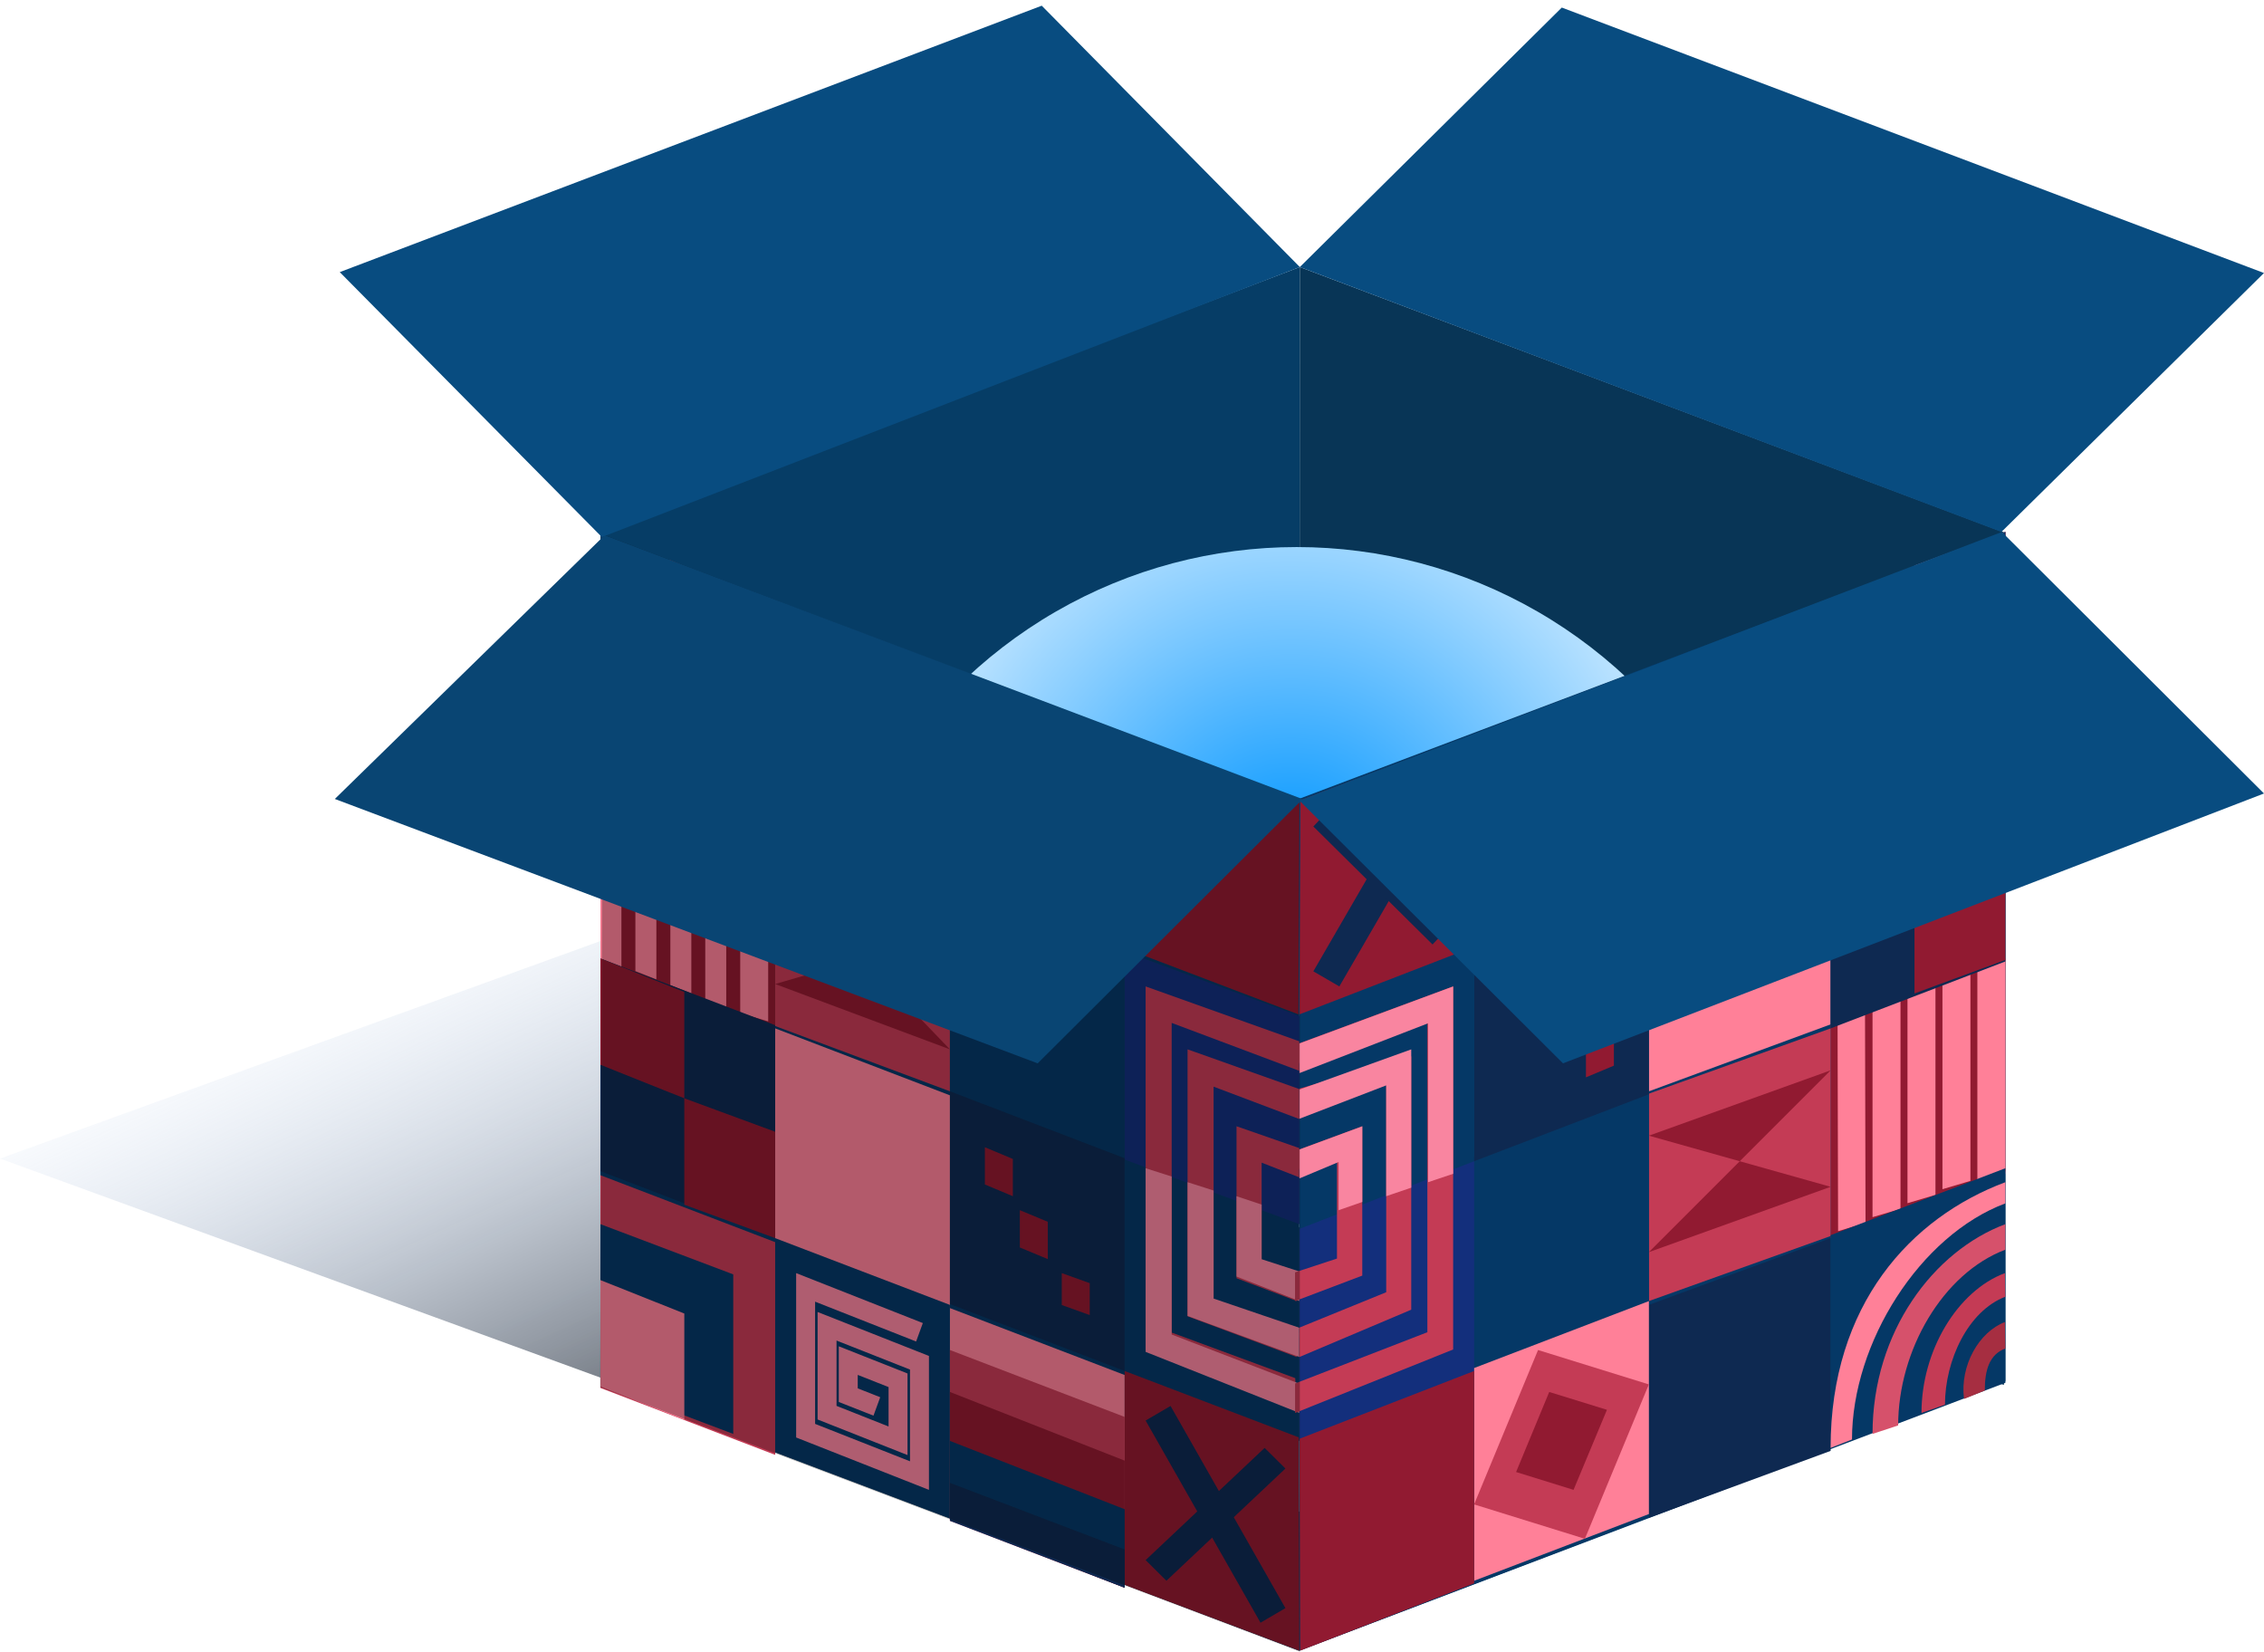 <svg width="170" height="124" fill="none" xmlns="http://www.w3.org/2000/svg"><g clip-path="url(#clip0)"><g filter="url(#filter0_f)"><path d="M106.146 81.61l-59.389 22.432L0 86.986l59.058-21.397 47.089 16.022z" fill="url(#paint0_linear)"/></g><path d="M97.571 123.932l-52.467-19.854-.018-63.614L97.57 60.318v63.614z" fill="#053866"/><path d="M150.471 103.983l-52.9-20.086.03-63.848 52.979 19.956-.109 63.978z" fill="#083556"/><path d="M97.57 123.932l52.992-20.184.018-63.809-52.992 20.02-.018 63.973z" fill="#054270"/><path d="M45.104 103.983l52.499-19.227V20.049L45.086 40.025l.018 63.958z" fill="#063D66"/><g filter="url(#filter1_f)"><ellipse cx="97.368" cy="77.281" rx="36.192" ry="36.208" fill="url(#paint1_radial)"/></g><path d="M97.553 123.932l-52.449-19.854-.018-63.614L97.57 60.318l-.018 63.614z" fill="#053866"/><path d="M58.207 61.462l-13.103-5-.018-15.998 13.121 5.11v15.889z" fill="#053866"/><path d="M48.575 55.685a8.609 8.609 0 01-3.453-.628l-.036-1.688c2.666 1.023 5.225.826 7.193-.538 2.344-1.616 3.829-4.29 3.829-8.167l1.574.628c0 4.416-1.306 6.893-4.08 8.813a9.257 9.257 0 01-5.027 1.58z" fill="#FF8098"/><path d="M71.328 66.187l-13.121-5.026V45.189l13.121 5.026v15.972z" fill="#0E2951"/><path d="M84.45 71.437L71.327 66.41V50.44l13.121 5.008v15.99z" fill="#FF8098"/><path d="M97.499 76.16l-13.05-4.966V55.163l13.121 4.82-.071 16.178zm-39.292 1.051l-13.121-5.008v-15.99l13.121 5.026v15.972z" fill="#911A31"/><path d="M71.328 81.936l-13.121-4.901V61.462l13.121 4.901v15.573z" fill="#C43B55"/><path d="M84.45 87.185l-13.122-5.027V66.186l13.121 5.027v15.972z" fill="#053866"/><path d="M97.57 91.91l-13.12-4.847V71.436l13.12 4.847v15.626z" fill="#132F7C"/><path d="M71.328 98.21L58.207 93.2V77.21l13.121 5.027V98.21z" fill="#FF8098"/><path d="M84.45 102.933l-13.122-5.026V81.935l13.121 5.026v15.972z" fill="#0E2951"/><path d="M97.57 108.183l-13.12-4.971V87.185l13.12 4.97v16.028z" fill="#053866"/><path d="M58.207 109.233l-13.121-5.026V88.235l13.121 5.026v15.972z" fill="#C43B55"/><path d="M71.328 113.958l-13.121-5.013V92.96l13.121 5.012v15.986z" fill="#053866"/><path d="M84.45 119.208l-13.122-5.027V98.21l13.121 5.026v15.972z" fill="#FF8098"/><path d="M97.57 123.932l-13.12-4.943v-16.055l13.066 4.98.054 16.018z" fill="#911A31"/><path d="M47.799 52.538a6.644 6.644 0 01-2.713-.535v-1.936c1.906.738 4.271.48 5.444-.295 1.962-1.309 2.915-3.337 2.915-6.158l1.613.646c0 3.466-1.228 5.586-3.428 7.116a6.846 6.846 0 01-3.831 1.162z" fill="#D6516B"/><path d="M46.861 48.863a4.248 4.248 0 01-1.775-.35V46.47c1.146.467 2.922.35 3.901-.68 1.017-1.07 1.295-1.944 1.295-3.752l1.627.68c0 2.489-.814 4.18-2.348 5.288a4.66 4.66 0 01-2.7.856z" fill="#C43B55"/><path d="M45.922 45.182a1.47 1.47 0 01-.836-.173V43c.279.115 1.184.191 1.532 0 .61-.345.61-1.015.314-2.01l1.828.67c0 1.397-.453 2.374-1.306 3.025a2.674 2.674 0 01-1.532.498z" fill="#A62E41"/><path d="M97.367 105.559l-11.344-4.196V74.061l11.547 4.124v2.216l-9.591-3.602v23.249l9.278 3.422.11 2.089z" fill="#C43B55"/><path d="M97.57 106.083l-11.547-4.584V87.71l1.956.624v11.863l9.591 3.692v2.194z" fill="#F985A0"/><path d="M97.365 101.884l-8.193-3.057V78.786l8.398 2.983v2.251l-6.443-2.434V97.82l6.443 2.252-.205 1.812z" fill="#C43B55"/><path d="M97.374 97.684l-4.526-1.714V84.56l4.723 1.643v2.196l-2.837-1.107v7.392l2.837 1.232-.197 1.768z" fill="#C43B55"/><path d="M97.571 97.684l-4.723-1.842V89.81l1.886.632v4.1l2.837.92v2.222z" fill="#F985A0"/><path d="M97.57 101.884l-8.398-3.085v-10.04l1.955.625v8.113l6.443 2.193v2.194z" fill="#F985A0"/><path d="M55.058 107.658l-9.972-3.771V91.91l9.972 3.77v11.978z" fill="#053866"/><path d="M51.384 106.608l-6.298-2.511v-7.988l6.298 2.51v7.989z" fill="#FF8098"/><path d="M84.45 61.042l-4.8 8.295-8.322-9.03 4.8-8.294 8.321 9.029z" fill="#C43B55"/><path d="M81.3 60.851l-2.51 4.286-4.313-4.657 2.49-4.267L81.3 60.85z" fill="#911A31"/><path d="M84.45 119.207l-13.122-5.042v-12.806l13.121 5.024v12.824z" fill="#C43B55"/><path d="M84.45 119.207l-13.122-5.175v-9.524l13.121 5.156v9.543z" fill="#911A31"/><path d="M84.45 119.207l-13.122-5.148v-5.876l13.121 5.13v5.894z" fill="#053866"/><path d="M84.45 119.207l-13.122-5.019v-2.855l13.121 5.001v2.873z" fill="#0E2951"/><path d="M58.207 65.137l13.121 4.905-13.121 3.839 13.121 4.905-13.121-13.649z" fill="#911A31"/><path d="M46.66 73.011l-1.574-.644V56.213l1.575.645V73.01zm2.625.525l-1.574-.624v-15.65l1.575.642v15.632zm8.396 3.15l-2.099-.625V60.412l2.1.625v15.649zm-3.149-1.05l-1.575-.625V59.362l1.575.625v15.649zm-2.622-1.05l-1.574-.624v-15.65l1.575.625v15.65z" fill="#FF8098"/><path d="M58.207 92.96l-13.121-5.027V71.961l13.121 5.009v15.99z" fill="#0E2951"/><path d="M58.206 92.96l-6.823-2.511V82.46l6.823 2.512v7.988zm-6.822-10.5l-6.298-2.515v-7.984l6.298 2.516v7.983z" fill="#911A31"/><path fill-rule="evenodd" clip-rule="evenodd" d="M59.781 95.585l9.513 3.75-.505 1.384-7.584-2.99v9.176l7.125 2.809v-6.887l-5.516-2.178v4.905l3.907 1.546v-2.958l-2.315-.915v1.011l1.687.666-.505 1.384-2.605-1.028v-4.179l5.161 2.04v6.126l-6.753-2.672v-8.071l8.362 3.301v10.054l-9.972-3.932V95.585z" fill="#F985A0"/><path fill-rule="evenodd" clip-rule="evenodd" d="M96.52 110.257l-8.935 8.425-1.562-1.549 8.936-8.425 1.561 1.549z" fill="#0E2951"/><path fill-rule="evenodd" clip-rule="evenodd" d="M87.894 105.559l8.626 15.179-1.87 1.094-8.627-15.179 1.871-1.094z" fill="#0E2951"/><path d="M76.052 89.81l-2.099-.879v-2.796l2.1.879v2.796zm2.625 4.724l-2.099-.874v-2.8l2.1.873v2.801zm3.149 4.201l-2.1-.754v-2.396l2.1.753v2.397z" fill="#911A31"/><path d="M97.588 59.96l52.992-20.02v63.881l-53.01 20.111.019-63.973z" fill="#053866"/><path d="M137.457 76.984l13.121-5.023v15.977l-13.121 5.022V76.984z" fill="#911A31"/><path d="M123.812 82.112l13.647-4.901V92.8l-13.647 4.883V82.112z" fill="#C43B55"/><path d="M110.691 86.962l13.122-5.027v15.972l-13.122 5.026V86.961z" fill="#053866"/><path d="M97.57 92.267l13.122-5.082v15.917l-13.122 5.081V92.267z" fill="#132F7C"/><path d="M123.812 65.964l13.647-5.026v15.971l-13.647 5.027V65.964z" fill="#FF8098"/><path d="M110.691 71.213l13.122-5.026v15.972l-13.122 5.026V71.213z" fill="#0E2951"/><path d="M97.57 75.993l13.122-5.082v15.917L97.57 91.909V75.993z" fill="#053866"/><path d="M123.812 97.968l13.647-5.008v15.972l-13.647 5.026v-15.99z" fill="#0E2951"/><path d="M110.691 102.711l13.122-5.026v15.989l-13.122 5.009v-15.972z" fill="#FF8098"/><path d="M97.57 108.025l13.122-5.091v15.944l-13.068 5.054-.054-15.907z" fill="#911A31"/><path d="M137.457 44.98l13.121-5.04v15.976l-13.121 5.022V44.98z" fill="#C43B55"/><path d="M123.812 50.215l13.647-5.026v15.972l-13.647 5.026V50.215z" fill="#053866"/><path d="M110.688 55.34l13.121-4.902v15.573l-13.121 4.9V55.34z" fill="#FF8098"/><path d="M97.642 60.081l13.05-4.918V71.08L97.57 76.16l.072-16.08z" fill="#911A31"/><path d="M97.246 106.084v-2.212l9.933-3.848V76.812l-9.454 3.47-.682-1.761 12.072-4.46v27.258l-11.87 4.765z" fill="#C43B55"/><path d="M109.117 88.127l-1.883.633V76.828L97.57 80.57v-2.224l11.547-4.285v14.066z" fill="#F985A0"/><path d="M97.57 101.884v-2.207l6.518-2.656v-15.61l-6.518 2.53v-2.208l8.398-2.422v19.02l-8.398 3.553z" fill="#C43B55"/><path d="M97.242 97.685v-2.158l3.149-1.035v-7.264l-2.678.982-.67-1.719 5.248-1.93v11.211l-5.049 1.913z" fill="#C43B55"/><path d="M102.294 90.243l-1.778.618v-3.618l-2.946 1.235v-2.17l4.724-1.747v5.682z" fill="#F985A0"/><path d="M105.968 89.17l-1.88.64v-8.32l-6.518 2.507V81.81l8.398-3.023V89.17z" fill="#F985A0"/><path d="M143.754 42.464l6.823-2.524v7.992l-6.823 2.506v-7.974z" fill="#FF8098"/><path d="M110.688 112.951l4.802-11.592 8.319 2.582-4.803 11.592-8.318-2.582z" fill="#C43B55"/><path d="M113.84 110.519l2.489-6.01 4.334 1.339-2.508 6.01-4.315-1.339z" fill="#911A31"/><path d="M110.688 55.332l13.121-4.894v12.448l-13.121 4.876v-12.43z" fill="#C43B55"/><path d="M110.688 55.428l13.121-4.99v9.203l-13.121 4.971v-9.184z" fill="#911A31"/><path d="M110.688 55.342l13.121-4.904v5.614l-13.121 4.886v-5.596z" fill="#053866"/><path d="M110.688 55.446l13.121-5.008v2.867l-13.121 5.008v-2.867z" fill="#0E2951"/><path d="M137.459 89.105l-13.647 4.905 13.647-13.65-13.647 4.906" fill="#911A31"/><path d="M150.576 88.128l-2.099.632V72.612l2.099-.65v16.166zm-2.621.532l-2.1.625V73.636l2.1-.624V88.66zm-7.875 3.15l-2.06.625-.04-15.65 2.061-.624.039 15.65zm2.625-1.05l-2.1.624V75.735l2.1-.624V90.76zm2.625-1.05l-2.1.625V74.686l2.1-.625v15.65z" fill="#FF8098"/><path d="M137.457 61.24l13.121-5.027v15.972l-13.121 5.026V61.24z" fill="#0E2951"/><path d="M137.457 92.737l13.121-5.027v15.972l-13.121 5.027V92.737z" fill="#053866"/><path d="M137.457 61.223l6.298-2.385v7.589l-6.298 2.385v-7.589z" fill="#911A31"/><path d="M139.063 108.077l-1.606.631c0-10.759 6.022-17.294 13.121-19.948v1.589c-6.405 2.4-11.515 10.452-11.515 17.728z" fill="#FF8098"/><path d="M142.53 107.02l-1.925.638c0-7.682 4.602-13.741 9.973-15.748v1.916c-4.693 1.77-8.048 7.555-8.048 13.194z" fill="#D6516B"/><path d="M146.045 105.463l-1.764.621c0-4.665 2.682-9.152 6.263-10.5l.035 1.774c-2.789 1.064-4.534 4.753-4.534 8.105z" fill="#C43B55"/><path d="M149.035 104.402l-1.561.632c-.32-2.527 1.135-5.035 3.069-5.775l.036 1.985c-1.207.451-1.544 1.624-1.544 3.158z" fill="#A62E41"/><path fill-rule="evenodd" clip-rule="evenodd" d="M135.88 47.289v12.623l-9.488 3.65-.528-1.416 8.525-3.28v-9.385l-7.515 2.892v7.046l5.83-2.231V52.17l-4.145 1.586v3.007l2.441-.938v-1.016l-1.237.477-.529-1.416 3.257-1.255v4.256l-5.423 2.084v-6.246l7.127-2.727v8.253l-8.812 3.373v-10.28l10.497-4.04z" fill="#F985A0"/><path fill-rule="evenodd" clip-rule="evenodd" d="M98.617 72.927l9.07-15.664 1.952 1.134-9.07 15.664-1.952-1.134z" fill="#0E2951"/><path fill-rule="evenodd" clip-rule="evenodd" d="M107.567 70.912l-8.95-8.86 1.548-1.64 8.949 8.861-1.547 1.639z" fill="#0E2951"/><path d="M119.086 78.09l2.099-.879v2.796l-2.099.88V78.09zm-2.625-2.23l2.099-.75v2.401l-2.099.75V75.86zm-3.149-2.62l2.1-.754v2.397l-2.1.753V73.24z" fill="#911A31"/><path d="M140.605 43.855l9.973-3.915v12.395l-9.973 3.878V43.855z" fill="#053866"/><path d="M143.754 66.603l6.823-2.516v7.984l-6.823 2.516v-7.984z" fill="#911A31"/><path opacity=".3" d="M45.3 40.139l52.303 19.855v64.007l-52.537-19.856.234-64.006z" fill="#000"/><path d="M170 20.497L150.281 39.94l-52.68-19.89L117.272.568 170 20.498z" fill="#084C80"/><path d="M97.817 60l-19.9 19.836-52.776-19.85 20.259-19.8L97.816 60z" fill="#094573"/><path d="M97.601 20.049L78.222.427 25.512 20.43l19.682 19.893L97.601 20.05zM170 59.575L150.315 39.94 97.57 60.107l19.793 19.728L170 59.575z" fill="#084C80"/></g><defs><filter id="filter0_f" x="-5" y="60.589" width="116.147" height="48.453" filterUnits="userSpaceOnUse" color-interpolation-filters="sRGB"><feFlood flood-opacity="0" result="BackgroundImageFix"/><feBlend in="SourceGraphic" in2="BackgroundImageFix" result="shape"/><feGaussianBlur stdDeviation="2.5" result="effect1_foregroundBlur"/></filter><filter id="filter1_f" x="-18.824" y="-38.927" width="232.384" height="232.416" filterUnits="userSpaceOnUse" color-interpolation-filters="sRGB"><feFlood flood-opacity="0" result="BackgroundImageFix"/><feBlend in="SourceGraphic" in2="BackgroundImageFix" result="shape"/><feGaussianBlur stdDeviation="40" result="effect1_foregroundBlur"/></filter><radialGradient id="paint1_radial" cx="0" cy="0" r="1" gradientUnits="userSpaceOnUse" gradientTransform="matrix(0 28.716 -28.704 0 96.952 64.795)"><stop stop-color="#0095FF"/><stop offset="1" stop-color="#BCE3FF"/></radialGradient><linearGradient id="paint0_linear" x1="103.002" y1="104.69" x2="75.613" y2="45.266" gradientUnits="userSpaceOnUse"><stop offset=".096"/><stop offset=".978" stop-color="#B4D1FA" stop-opacity="0"/></linearGradient><clipPath id="clip0"><path fill="#fff" transform="translate(0 .427)" d="M0 0h170v123.574H0z"/></clipPath></defs></svg>
